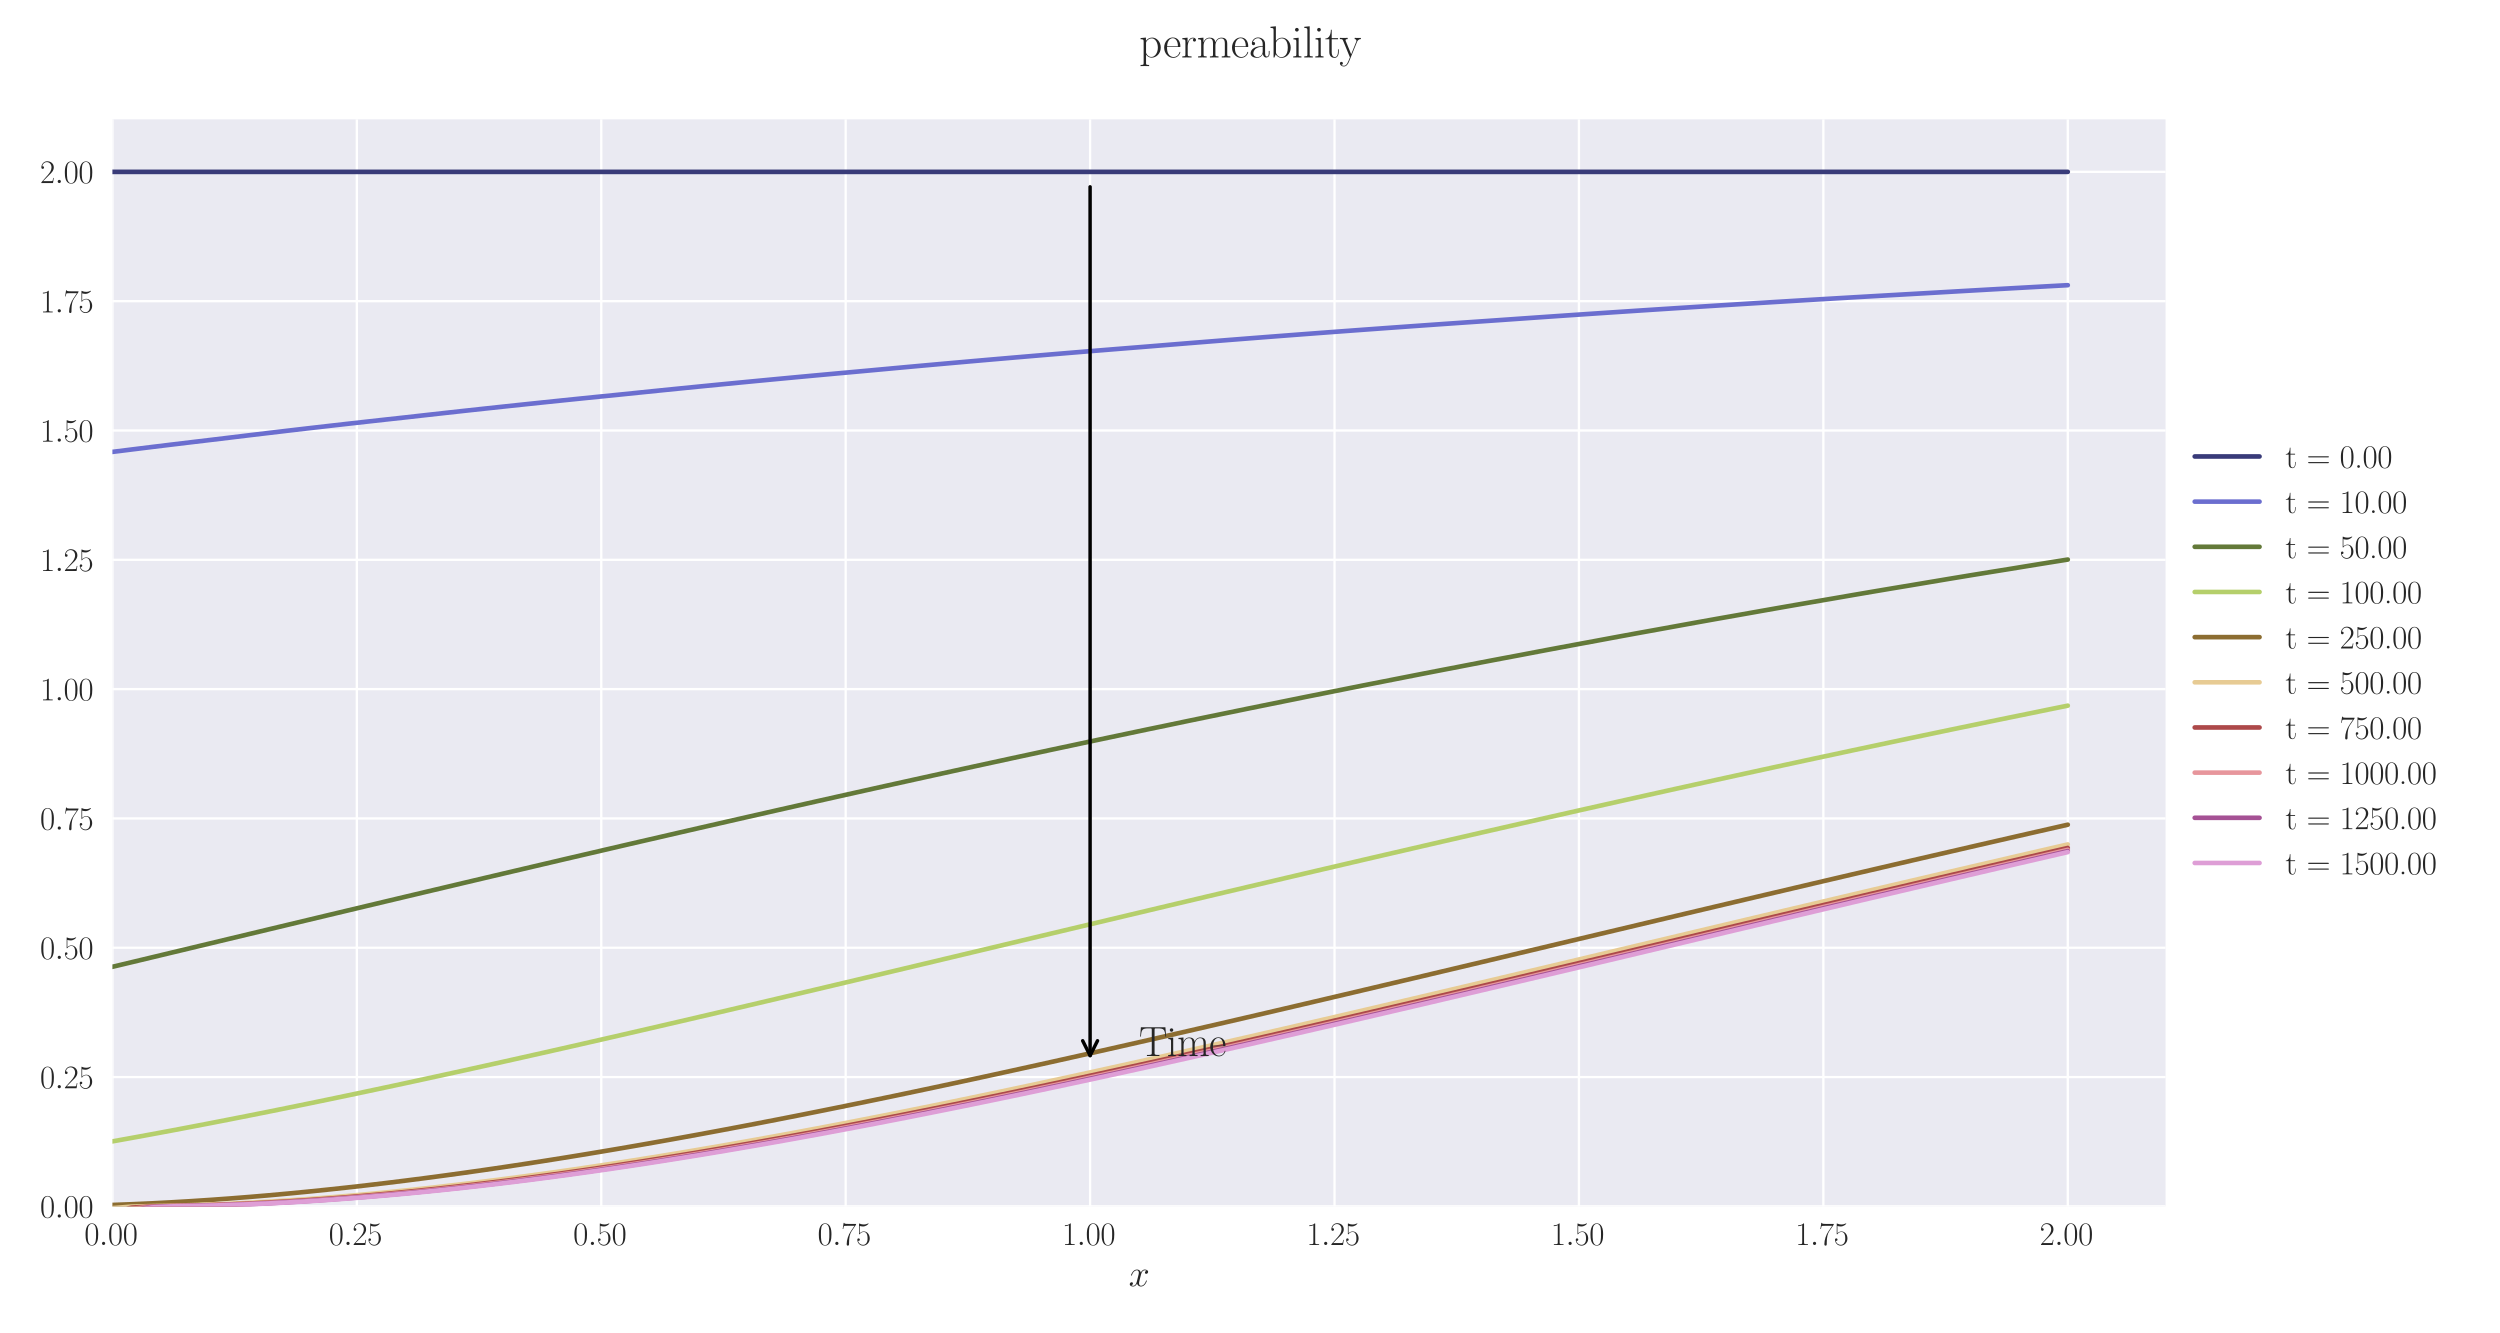 <?xml version="1.0" encoding="utf-8" standalone="no"?>
<!DOCTYPE svg PUBLIC "-//W3C//DTD SVG 1.1//EN"
  "http://www.w3.org/Graphics/SVG/1.1/DTD/svg11.dtd">
<svg xmlns:xlink="http://www.w3.org/1999/xlink" width="1080pt" height="576pt" viewBox="0 0 1080 576" xmlns="http://www.w3.org/2000/svg" version="1.1">
 <defs>
  <style type="text/css">*{stroke-linejoin: round; stroke-linecap: butt}</style>
 </defs>
 <g id="figure_1">
  <g id="patch_1">
   <path d="M 0 576 
L 1080 576 
L 1080 0 
L 0 0 
z
" style="fill: #ffffff"/>
  </g>
  <g id="axes_1">
   <g id="patch_2">
    <path d="M 48.559 521.153 
L 935.518 521.153 
L 935.518 51.564 
L 48.559 51.564 
z
" style="fill: #eaeaf2"/>
   </g>
   <g id="matplotlib.axis_1">
    <g id="xtick_1">
     <g id="line2d_1">
      <path d="M 48.559 521.153 
L 48.559 51.564 
" clip-path="url(#pe4b990a04a)" style="fill: none; stroke: #ffffff; stroke-linecap: round"/>
     </g>
     <g id="line2d_2"/>
     <g id="text_1">
      <!-- $\mathdefault{0.00}$ -->
      <g style="fill: #262626" transform="translate(36.42 537.839) scale(0.14 -0.14)">
       <defs>
        <path id="CMR17-30" d="M 2688 2025 
C 2688 2416 2682 3080 2413 3591 
C 2176 4039 1798 4198 1466 4198 
C 1158 4198 768 4058 525 3597 
C 269 3118 243 2524 243 2025 
C 243 1661 250 1106 448 619 
C 723 -39 1216 -128 1466 -128 
C 1760 -128 2208 -7 2470 600 
C 2662 1042 2688 1559 2688 2025 
z
M 1466 -26 
C 1056 -26 813 325 723 812 
C 653 1188 653 1738 653 2096 
C 653 2588 653 2997 736 3387 
C 858 3929 1216 4096 1466 4096 
C 1728 4096 2067 3923 2189 3400 
C 2272 3036 2278 2607 2278 2096 
C 2278 1680 2278 1169 2202 792 
C 2067 95 1690 -26 1466 -26 
z
" transform="scale(0.016)"/>
        <path id="CMMI12-3a" d="M 1178 307 
C 1178 492 1024 619 870 619 
C 685 619 557 466 557 313 
C 557 128 710 0 864 0 
C 1050 0 1178 153 1178 307 
z
" transform="scale(0.016)"/>
       </defs>
       <use xlink:href="#CMR17-30" transform="scale(0.996)"/>
       <use xlink:href="#CMMI12-3a" transform="translate(45.69 0) scale(0.996)"/>
       <use xlink:href="#CMR17-30" transform="translate(72.788 0) scale(0.996)"/>
       <use xlink:href="#CMR17-30" transform="translate(118.478 0) scale(0.996)"/>
      </g>
     </g>
    </g>
    <g id="xtick_2">
     <g id="line2d_3">
      <path d="M 154.149 521.153 
L 154.149 51.564 
" clip-path="url(#pe4b990a04a)" style="fill: none; stroke: #ffffff; stroke-linecap: round"/>
     </g>
     <g id="line2d_4"/>
     <g id="text_2">
      <!-- $\mathdefault{0.25}$ -->
      <g style="fill: #262626" transform="translate(142.01 537.839) scale(0.14 -0.14)">
       <defs>
        <path id="CMR17-32" d="M 2669 989 
L 2554 989 
C 2490 536 2438 459 2413 420 
C 2381 369 1920 369 1830 369 
L 602 369 
C 832 619 1280 1072 1824 1597 
C 2214 1967 2669 2402 2669 3035 
C 2669 3790 2067 4224 1395 4224 
C 691 4224 262 3604 262 3030 
C 262 2780 448 2748 525 2748 
C 589 2748 781 2787 781 3010 
C 781 3207 614 3264 525 3264 
C 486 3264 448 3258 422 3245 
C 544 3790 915 4058 1306 4058 
C 1862 4058 2227 3617 2227 3035 
C 2227 2479 1901 2000 1536 1584 
L 262 146 
L 262 0 
L 2515 0 
L 2669 989 
z
" transform="scale(0.016)"/>
        <path id="CMR17-35" d="M 730 3692 
C 794 3666 1056 3584 1325 3584 
C 1920 3584 2246 3911 2432 4100 
C 2432 4157 2432 4192 2394 4192 
C 2387 4192 2374 4192 2323 4163 
C 2099 4058 1837 3973 1517 3973 
C 1325 3973 1037 3999 723 4139 
C 653 4171 640 4171 634 4171 
C 602 4171 595 4164 595 4037 
L 595 2203 
C 595 2089 595 2057 659 2057 
C 691 2057 704 2070 736 2114 
C 941 2401 1222 2522 1542 2522 
C 1766 2522 2246 2382 2246 1289 
C 2246 1085 2246 715 2054 421 
C 1894 159 1645 25 1370 25 
C 947 25 518 320 403 814 
C 429 807 480 795 506 795 
C 589 795 749 840 749 1038 
C 749 1210 627 1280 506 1280 
C 358 1280 262 1190 262 1011 
C 262 454 704 -128 1382 -128 
C 2042 -128 2669 440 2669 1264 
C 2669 2030 2170 2624 1549 2624 
C 1222 2624 947 2503 730 2274 
L 730 3692 
z
" transform="scale(0.016)"/>
       </defs>
       <use xlink:href="#CMR17-30" transform="scale(0.996)"/>
       <use xlink:href="#CMMI12-3a" transform="translate(45.69 0) scale(0.996)"/>
       <use xlink:href="#CMR17-32" transform="translate(72.788 0) scale(0.996)"/>
       <use xlink:href="#CMR17-35" transform="translate(118.478 0) scale(0.996)"/>
      </g>
     </g>
    </g>
    <g id="xtick_3">
     <g id="line2d_5">
      <path d="M 259.74 521.153 
L 259.74 51.564 
" clip-path="url(#pe4b990a04a)" style="fill: none; stroke: #ffffff; stroke-linecap: round"/>
     </g>
     <g id="line2d_6"/>
     <g id="text_3">
      <!-- $\mathdefault{0.50}$ -->
      <g style="fill: #262626" transform="translate(247.6 537.839) scale(0.14 -0.14)">
       <use xlink:href="#CMR17-30" transform="scale(0.996)"/>
       <use xlink:href="#CMMI12-3a" transform="translate(45.69 0) scale(0.996)"/>
       <use xlink:href="#CMR17-35" transform="translate(72.788 0) scale(0.996)"/>
       <use xlink:href="#CMR17-30" transform="translate(118.478 0) scale(0.996)"/>
      </g>
     </g>
    </g>
    <g id="xtick_4">
     <g id="line2d_7">
      <path d="M 365.33 521.153 
L 365.33 51.564 
" clip-path="url(#pe4b990a04a)" style="fill: none; stroke: #ffffff; stroke-linecap: round"/>
     </g>
     <g id="line2d_8"/>
     <g id="text_4">
      <!-- $\mathdefault{0.75}$ -->
      <g style="fill: #262626" transform="translate(353.19 537.839) scale(0.14 -0.14)">
       <defs>
        <path id="CMR17-37" d="M 2886 3941 
L 2886 4081 
L 1382 4081 
C 634 4081 621 4165 595 4288 
L 480 4288 
L 294 3094 
L 410 3094 
C 429 3215 474 3540 550 3661 
C 589 3712 1062 3712 1171 3712 
L 2579 3712 
L 1869 2661 
C 1395 1954 1069 999 1069 165 
C 1069 89 1069 -128 1299 -128 
C 1530 -128 1530 89 1530 171 
L 1530 465 
C 1530 1508 1709 2196 2003 2636 
L 2886 3941 
z
" transform="scale(0.016)"/>
       </defs>
       <use xlink:href="#CMR17-30" transform="scale(0.996)"/>
       <use xlink:href="#CMMI12-3a" transform="translate(45.69 0) scale(0.996)"/>
       <use xlink:href="#CMR17-37" transform="translate(72.788 0) scale(0.996)"/>
       <use xlink:href="#CMR17-35" transform="translate(118.478 0) scale(0.996)"/>
      </g>
     </g>
    </g>
    <g id="xtick_5">
     <g id="line2d_9">
      <path d="M 470.92 521.153 
L 470.92 51.564 
" clip-path="url(#pe4b990a04a)" style="fill: none; stroke: #ffffff; stroke-linecap: round"/>
     </g>
     <g id="line2d_10"/>
     <g id="text_5">
      <!-- $\mathdefault{1.00}$ -->
      <g style="fill: #262626" transform="translate(458.781 537.839) scale(0.14 -0.14)">
       <defs>
        <path id="CMR17-31" d="M 1702 4058 
C 1702 4192 1696 4192 1606 4192 
C 1357 3916 979 3827 621 3827 
C 602 3827 570 3827 563 3808 
C 557 3795 557 3782 557 3648 
C 755 3648 1088 3686 1344 3839 
L 1344 461 
C 1344 236 1331 160 781 160 
L 589 160 
L 589 0 
C 896 0 1216 0 1523 0 
C 1830 0 2150 0 2458 0 
L 2458 160 
L 2266 160 
C 1715 160 1702 230 1702 458 
L 1702 4058 
z
" transform="scale(0.016)"/>
       </defs>
       <use xlink:href="#CMR17-31" transform="scale(0.996)"/>
       <use xlink:href="#CMMI12-3a" transform="translate(45.69 0) scale(0.996)"/>
       <use xlink:href="#CMR17-30" transform="translate(72.788 0) scale(0.996)"/>
       <use xlink:href="#CMR17-30" transform="translate(118.478 0) scale(0.996)"/>
      </g>
     </g>
    </g>
    <g id="xtick_6">
     <g id="line2d_11">
      <path d="M 576.511 521.153 
L 576.511 51.564 
" clip-path="url(#pe4b990a04a)" style="fill: none; stroke: #ffffff; stroke-linecap: round"/>
     </g>
     <g id="line2d_12"/>
     <g id="text_6">
      <!-- $\mathdefault{1.25}$ -->
      <g style="fill: #262626" transform="translate(564.371 537.839) scale(0.14 -0.14)">
       <use xlink:href="#CMR17-31" transform="scale(0.996)"/>
       <use xlink:href="#CMMI12-3a" transform="translate(45.69 0) scale(0.996)"/>
       <use xlink:href="#CMR17-32" transform="translate(72.788 0) scale(0.996)"/>
       <use xlink:href="#CMR17-35" transform="translate(118.478 0) scale(0.996)"/>
      </g>
     </g>
    </g>
    <g id="xtick_7">
     <g id="line2d_13">
      <path d="M 682.101 521.153 
L 682.101 51.564 
" clip-path="url(#pe4b990a04a)" style="fill: none; stroke: #ffffff; stroke-linecap: round"/>
     </g>
     <g id="line2d_14"/>
     <g id="text_7">
      <!-- $\mathdefault{1.50}$ -->
      <g style="fill: #262626" transform="translate(669.961 537.839) scale(0.14 -0.14)">
       <use xlink:href="#CMR17-31" transform="scale(0.996)"/>
       <use xlink:href="#CMMI12-3a" transform="translate(45.69 0) scale(0.996)"/>
       <use xlink:href="#CMR17-35" transform="translate(72.788 0) scale(0.996)"/>
       <use xlink:href="#CMR17-30" transform="translate(118.478 0) scale(0.996)"/>
      </g>
     </g>
    </g>
    <g id="xtick_8">
     <g id="line2d_15">
      <path d="M 787.691 521.153 
L 787.691 51.564 
" clip-path="url(#pe4b990a04a)" style="fill: none; stroke: #ffffff; stroke-linecap: round"/>
     </g>
     <g id="line2d_16"/>
     <g id="text_8">
      <!-- $\mathdefault{1.75}$ -->
      <g style="fill: #262626" transform="translate(775.552 537.839) scale(0.14 -0.14)">
       <use xlink:href="#CMR17-31" transform="scale(0.996)"/>
       <use xlink:href="#CMMI12-3a" transform="translate(45.69 0) scale(0.996)"/>
       <use xlink:href="#CMR17-37" transform="translate(72.788 0) scale(0.996)"/>
       <use xlink:href="#CMR17-35" transform="translate(118.478 0) scale(0.996)"/>
      </g>
     </g>
    </g>
    <g id="xtick_9">
     <g id="line2d_17">
      <path d="M 893.282 521.153 
L 893.282 51.564 
" clip-path="url(#pe4b990a04a)" style="fill: none; stroke: #ffffff; stroke-linecap: round"/>
     </g>
     <g id="line2d_18"/>
     <g id="text_9">
      <!-- $\mathdefault{2.00}$ -->
      <g style="fill: #262626" transform="translate(881.142 537.839) scale(0.14 -0.14)">
       <use xlink:href="#CMR17-32" transform="scale(0.996)"/>
       <use xlink:href="#CMMI12-3a" transform="translate(45.69 0) scale(0.996)"/>
       <use xlink:href="#CMR17-30" transform="translate(72.788 0) scale(0.996)"/>
       <use xlink:href="#CMR17-30" transform="translate(118.478 0) scale(0.996)"/>
      </g>
     </g>
    </g>
    <g id="text_10">
     <!-- $x$ -->
     <g style="fill: #262626" transform="translate(487.604 555.621) scale(0.16 -0.16)">
      <defs>
       <path id="CMMI12-78" d="M 3034 2606 
C 2829 2567 2752 2414 2752 2293 
C 2752 2139 2874 2088 2963 2088 
C 3155 2088 3290 2254 3290 2427 
C 3290 2695 2982 2816 2714 2816 
C 2323 2816 2106 2433 2048 2312 
C 1901 2816 1504 2816 1389 2816 
C 736 2816 390 1980 390 1839 
C 390 1814 416 1782 461 1782 
C 512 1782 525 1820 538 1846 
C 755 2555 1184 2689 1370 2689 
C 1658 2689 1715 2420 1715 2267 
C 1715 2127 1677 1980 1600 1673 
L 1382 798 
C 1286 415 1101 64 762 64 
C 730 64 570 64 435 147 
C 666 192 717 383 717 460 
C 717 588 621 664 499 664 
C 346 664 179 530 179 326 
C 179 57 480 -64 755 -64 
C 1062 -64 1280 179 1414 441 
C 1517 64 1837 -64 2074 -64 
C 2726 -64 3072 773 3072 913 
C 3072 945 3046 971 3008 971 
C 2950 971 2944 939 2925 888 
C 2752 326 2381 64 2093 64 
C 1869 64 1747 230 1747 492 
C 1747 632 1773 734 1875 1156 
L 2099 2024 
C 2195 2408 2413 2689 2707 2689 
C 2720 2689 2899 2689 3034 2606 
z
" transform="scale(0.016)"/>
      </defs>
      <use xlink:href="#CMMI12-78" transform="scale(0.996)"/>
     </g>
    </g>
   </g>
   <g id="matplotlib.axis_2">
    <g id="ytick_1">
     <g id="line2d_19">
      <path d="M 48.559 521.153 
L 935.518 521.153 
" clip-path="url(#pe4b990a04a)" style="fill: none; stroke: #ffffff; stroke-linecap: round"/>
     </g>
     <g id="line2d_20"/>
     <g id="text_11">
      <!-- $\mathdefault{0.00}$ -->
      <g style="fill: #262626" transform="translate(17.28 525.996) scale(0.14 -0.14)">
       <use xlink:href="#CMR17-30" transform="scale(0.996)"/>
       <use xlink:href="#CMMI12-3a" transform="translate(45.69 0) scale(0.996)"/>
       <use xlink:href="#CMR17-30" transform="translate(72.788 0) scale(0.996)"/>
       <use xlink:href="#CMR17-30" transform="translate(118.478 0) scale(0.996)"/>
      </g>
     </g>
    </g>
    <g id="ytick_2">
     <g id="line2d_21">
      <path d="M 48.559 465.289 
L 935.518 465.289 
" clip-path="url(#pe4b990a04a)" style="fill: none; stroke: #ffffff; stroke-linecap: round"/>
     </g>
     <g id="line2d_22"/>
     <g id="text_12">
      <!-- $\mathdefault{0.25}$ -->
      <g style="fill: #262626" transform="translate(17.28 470.132) scale(0.14 -0.14)">
       <use xlink:href="#CMR17-30" transform="scale(0.996)"/>
       <use xlink:href="#CMMI12-3a" transform="translate(45.69 0) scale(0.996)"/>
       <use xlink:href="#CMR17-32" transform="translate(72.788 0) scale(0.996)"/>
       <use xlink:href="#CMR17-35" transform="translate(118.478 0) scale(0.996)"/>
      </g>
     </g>
    </g>
    <g id="ytick_3">
     <g id="line2d_23">
      <path d="M 48.559 409.425 
L 935.518 409.425 
" clip-path="url(#pe4b990a04a)" style="fill: none; stroke: #ffffff; stroke-linecap: round"/>
     </g>
     <g id="line2d_24"/>
     <g id="text_13">
      <!-- $\mathdefault{0.50}$ -->
      <g style="fill: #262626" transform="translate(17.28 414.268) scale(0.14 -0.14)">
       <use xlink:href="#CMR17-30" transform="scale(0.996)"/>
       <use xlink:href="#CMMI12-3a" transform="translate(45.69 0) scale(0.996)"/>
       <use xlink:href="#CMR17-35" transform="translate(72.788 0) scale(0.996)"/>
       <use xlink:href="#CMR17-30" transform="translate(118.478 0) scale(0.996)"/>
      </g>
     </g>
    </g>
    <g id="ytick_4">
     <g id="line2d_25">
      <path d="M 48.559 353.561 
L 935.518 353.561 
" clip-path="url(#pe4b990a04a)" style="fill: none; stroke: #ffffff; stroke-linecap: round"/>
     </g>
     <g id="line2d_26"/>
     <g id="text_14">
      <!-- $\mathdefault{0.75}$ -->
      <g style="fill: #262626" transform="translate(17.28 358.404) scale(0.14 -0.14)">
       <use xlink:href="#CMR17-30" transform="scale(0.996)"/>
       <use xlink:href="#CMMI12-3a" transform="translate(45.69 0) scale(0.996)"/>
       <use xlink:href="#CMR17-37" transform="translate(72.788 0) scale(0.996)"/>
       <use xlink:href="#CMR17-35" transform="translate(118.478 0) scale(0.996)"/>
      </g>
     </g>
    </g>
    <g id="ytick_5">
     <g id="line2d_27">
      <path d="M 48.559 297.697 
L 935.518 297.697 
" clip-path="url(#pe4b990a04a)" style="fill: none; stroke: #ffffff; stroke-linecap: round"/>
     </g>
     <g id="line2d_28"/>
     <g id="text_15">
      <!-- $\mathdefault{1.00}$ -->
      <g style="fill: #262626" transform="translate(17.28 302.54) scale(0.14 -0.14)">
       <use xlink:href="#CMR17-31" transform="scale(0.996)"/>
       <use xlink:href="#CMMI12-3a" transform="translate(45.69 0) scale(0.996)"/>
       <use xlink:href="#CMR17-30" transform="translate(72.788 0) scale(0.996)"/>
       <use xlink:href="#CMR17-30" transform="translate(118.478 0) scale(0.996)"/>
      </g>
     </g>
    </g>
    <g id="ytick_6">
     <g id="line2d_29">
      <path d="M 48.559 241.833 
L 935.518 241.833 
" clip-path="url(#pe4b990a04a)" style="fill: none; stroke: #ffffff; stroke-linecap: round"/>
     </g>
     <g id="line2d_30"/>
     <g id="text_16">
      <!-- $\mathdefault{1.25}$ -->
      <g style="fill: #262626" transform="translate(17.28 246.676) scale(0.14 -0.14)">
       <use xlink:href="#CMR17-31" transform="scale(0.996)"/>
       <use xlink:href="#CMMI12-3a" transform="translate(45.69 0) scale(0.996)"/>
       <use xlink:href="#CMR17-32" transform="translate(72.788 0) scale(0.996)"/>
       <use xlink:href="#CMR17-35" transform="translate(118.478 0) scale(0.996)"/>
      </g>
     </g>
    </g>
    <g id="ytick_7">
     <g id="line2d_31">
      <path d="M 48.559 185.969 
L 935.518 185.969 
" clip-path="url(#pe4b990a04a)" style="fill: none; stroke: #ffffff; stroke-linecap: round"/>
     </g>
     <g id="line2d_32"/>
     <g id="text_17">
      <!-- $\mathdefault{1.50}$ -->
      <g style="fill: #262626" transform="translate(17.28 190.812) scale(0.14 -0.14)">
       <use xlink:href="#CMR17-31" transform="scale(0.996)"/>
       <use xlink:href="#CMMI12-3a" transform="translate(45.69 0) scale(0.996)"/>
       <use xlink:href="#CMR17-35" transform="translate(72.788 0) scale(0.996)"/>
       <use xlink:href="#CMR17-30" transform="translate(118.478 0) scale(0.996)"/>
      </g>
     </g>
    </g>
    <g id="ytick_8">
     <g id="line2d_33">
      <path d="M 48.559 130.105 
L 935.518 130.105 
" clip-path="url(#pe4b990a04a)" style="fill: none; stroke: #ffffff; stroke-linecap: round"/>
     </g>
     <g id="line2d_34"/>
     <g id="text_18">
      <!-- $\mathdefault{1.75}$ -->
      <g style="fill: #262626" transform="translate(17.28 134.948) scale(0.14 -0.14)">
       <use xlink:href="#CMR17-31" transform="scale(0.996)"/>
       <use xlink:href="#CMMI12-3a" transform="translate(45.69 0) scale(0.996)"/>
       <use xlink:href="#CMR17-37" transform="translate(72.788 0) scale(0.996)"/>
       <use xlink:href="#CMR17-35" transform="translate(118.478 0) scale(0.996)"/>
      </g>
     </g>
    </g>
    <g id="ytick_9">
     <g id="line2d_35">
      <path d="M 48.559 74.241 
L 935.518 74.241 
" clip-path="url(#pe4b990a04a)" style="fill: none; stroke: #ffffff; stroke-linecap: round"/>
     </g>
     <g id="line2d_36"/>
     <g id="text_19">
      <!-- $\mathdefault{2.00}$ -->
      <g style="fill: #262626" transform="translate(17.28 79.084) scale(0.14 -0.14)">
       <use xlink:href="#CMR17-32" transform="scale(0.996)"/>
       <use xlink:href="#CMMI12-3a" transform="translate(45.69 0) scale(0.996)"/>
       <use xlink:href="#CMR17-30" transform="translate(72.788 0) scale(0.996)"/>
       <use xlink:href="#CMR17-30" transform="translate(118.478 0) scale(0.996)"/>
      </g>
     </g>
    </g>
   </g>
   <g id="line2d_37">
    <path d="M 48.559 74.241 
L 57.006 74.241 
L 65.454 74.241 
L 73.901 74.241 
L 82.348 74.241 
L 90.795 74.241 
L 99.242 74.241 
L 107.69 74.241 
L 116.137 74.241 
L 124.584 74.241 
L 133.031 74.241 
L 141.479 74.241 
L 149.926 74.241 
L 158.373 74.241 
L 166.82 74.241 
L 175.267 74.241 
L 183.715 74.241 
L 192.162 74.241 
L 200.609 74.241 
L 209.056 74.241 
L 217.504 74.241 
L 225.951 74.241 
L 234.398 74.241 
L 242.845 74.241 
L 251.292 74.241 
L 259.74 74.241 
L 268.187 74.241 
L 276.634 74.241 
L 285.081 74.241 
L 293.529 74.241 
L 301.976 74.241 
L 310.423 74.241 
L 318.87 74.241 
L 327.317 74.241 
L 335.765 74.241 
L 344.212 74.241 
L 352.659 74.241 
L 361.106 74.241 
L 369.554 74.241 
L 378.001 74.241 
L 386.448 74.241 
L 394.895 74.241 
L 403.343 74.241 
L 411.79 74.241 
L 420.237 74.241 
L 428.684 74.241 
L 437.131 74.241 
L 445.579 74.241 
L 454.026 74.241 
L 462.473 74.241 
L 470.92 74.241 
L 479.368 74.241 
L 487.815 74.241 
L 496.262 74.241 
L 504.709 74.241 
L 513.156 74.241 
L 521.604 74.241 
L 530.051 74.241 
L 538.498 74.241 
L 546.945 74.241 
L 555.393 74.241 
L 563.84 74.241 
L 572.287 74.241 
L 580.734 74.241 
L 589.181 74.241 
L 597.629 74.241 
L 606.076 74.241 
L 614.523 74.241 
L 622.97 74.241 
L 631.418 74.241 
L 639.865 74.241 
L 648.312 74.241 
L 656.759 74.241 
L 665.206 74.241 
L 673.654 74.241 
L 682.101 74.241 
L 690.548 74.241 
L 698.995 74.241 
L 707.443 74.241 
L 715.89 74.241 
L 724.337 74.241 
L 732.784 74.241 
L 741.232 74.241 
L 749.679 74.241 
L 758.126 74.241 
L 766.573 74.241 
L 775.02 74.241 
L 783.468 74.241 
L 791.915 74.241 
L 800.362 74.241 
L 808.809 74.241 
L 817.257 74.241 
L 825.704 74.241 
L 834.151 74.241 
L 842.598 74.241 
L 851.045 74.241 
L 859.493 74.241 
L 867.94 74.241 
L 876.387 74.241 
L 884.834 74.241 
L 893.282 74.241 
" clip-path="url(#pe4b990a04a)" style="fill: none; stroke: #393b79; stroke-width: 2; stroke-linecap: round"/>
   </g>
   <g id="line2d_38">
    <path d="M 48.559 195.22 
L 57.006 194.163 
L 65.454 193.12 
L 73.901 192.09 
L 82.348 191.072 
L 90.795 190.068 
L 99.242 189.052 
L 107.69 188.03 
L 116.137 187.022 
L 124.584 186.025 
L 133.031 185.041 
L 141.479 184.069 
L 149.926 183.109 
L 158.373 182.161 
L 166.82 181.224 
L 175.267 180.299 
L 183.715 179.347 
L 192.162 178.405 
L 200.609 177.474 
L 209.056 176.555 
L 217.504 175.646 
L 225.951 174.749 
L 234.398 173.862 
L 242.845 172.986 
L 251.292 172.12 
L 259.74 171.265 
L 268.187 170.418 
L 276.634 169.546 
L 285.081 168.684 
L 293.529 167.833 
L 301.976 166.991 
L 310.423 166.16 
L 318.87 165.338 
L 327.317 164.526 
L 335.765 163.723 
L 344.212 162.93 
L 352.659 162.146 
L 361.106 161.371 
L 369.554 160.605 
L 378.001 159.83 
L 386.448 159.048 
L 394.895 158.276 
L 403.343 157.512 
L 411.79 156.757 
L 420.237 156.01 
L 428.684 155.272 
L 437.131 154.543 
L 445.579 153.822 
L 454.026 153.109 
L 462.473 152.404 
L 470.92 151.707 
L 479.368 151.018 
L 487.815 150.337 
L 496.262 149.663 
L 504.709 148.971 
L 513.156 148.283 
L 521.604 147.602 
L 530.051 146.929 
L 538.498 146.264 
L 546.945 145.606 
L 555.393 144.956 
L 563.84 144.312 
L 572.287 143.676 
L 580.734 143.047 
L 589.181 142.425 
L 597.629 141.809 
L 606.076 141.201 
L 614.523 140.599 
L 622.97 140.004 
L 631.418 139.416 
L 639.865 138.834 
L 648.312 138.25 
L 656.759 137.655 
L 665.206 137.066 
L 673.654 136.483 
L 682.101 135.907 
L 690.548 135.337 
L 698.995 134.773 
L 707.443 134.215 
L 715.89 133.664 
L 724.337 133.118 
L 732.784 132.578 
L 741.232 132.044 
L 749.679 131.516 
L 758.126 130.994 
L 766.573 130.477 
L 775.02 129.966 
L 783.468 129.46 
L 791.915 128.96 
L 800.362 128.465 
L 808.809 127.975 
L 817.257 127.491 
L 825.704 127.012 
L 834.151 126.528 
L 842.598 126.037 
L 851.045 125.551 
L 859.493 125.07 
L 867.94 124.595 
L 876.387 124.125 
L 884.834 123.659 
L 893.282 123.199 
" clip-path="url(#pe4b990a04a)" style="fill: none; stroke: #6b6ecf; stroke-width: 2; stroke-linecap: round"/>
   </g>
   <g id="line2d_39">
    <path d="M 48.559 417.661 
L 57.006 415.643 
L 65.454 413.619 
L 73.901 411.593 
L 82.348 409.569 
L 90.795 407.544 
L 99.242 405.521 
L 107.69 403.498 
L 116.137 401.476 
L 124.584 399.454 
L 133.031 397.434 
L 141.479 395.415 
L 149.926 393.398 
L 158.373 391.383 
L 166.82 389.371 
L 175.267 387.362 
L 183.715 385.359 
L 192.162 383.36 
L 200.609 381.358 
L 209.056 379.359 
L 217.504 377.368 
L 225.951 375.384 
L 234.398 373.403 
L 242.845 371.419 
L 251.292 369.446 
L 259.74 367.486 
L 268.187 365.515 
L 276.634 363.556 
L 285.081 361.614 
L 293.529 359.657 
L 301.976 357.717 
L 310.423 355.786 
L 318.87 353.851 
L 327.317 351.939 
L 335.765 350.013 
L 344.212 348.108 
L 352.659 346.202 
L 361.106 344.307 
L 369.554 342.419 
L 378.001 340.535 
L 386.448 338.663 
L 394.895 336.793 
L 403.343 334.935 
L 411.79 333.081 
L 420.237 331.236 
L 428.684 329.401 
L 437.131 327.568 
L 445.579 325.755 
L 454.026 323.931 
L 462.473 322.14 
L 470.92 320.329 
L 479.368 318.545 
L 487.815 316.764 
L 496.262 314.986 
L 504.709 313.238 
L 513.156 311.466 
L 521.604 309.723 
L 530.051 307.991 
L 538.498 306.249 
L 546.945 304.537 
L 555.393 302.823 
L 563.84 301.112 
L 572.287 299.429 
L 580.734 297.737 
L 589.181 296.053 
L 597.629 294.397 
L 606.076 292.734 
L 614.523 291.075 
L 622.97 289.442 
L 631.418 287.815 
L 639.865 286.178 
L 648.312 284.567 
L 656.759 282.982 
L 665.206 281.366 
L 673.654 279.775 
L 682.101 278.208 
L 690.548 276.644 
L 698.995 275.07 
L 707.443 273.52 
L 715.89 271.994 
L 724.337 270.458 
L 732.784 268.923 
L 741.232 267.411 
L 749.679 265.922 
L 758.126 264.423 
L 766.573 262.924 
L 775.02 261.447 
L 783.468 259.991 
L 791.915 258.541 
L 800.362 257.075 
L 808.809 255.629 
L 817.257 254.204 
L 825.704 252.8 
L 834.151 251.378 
L 842.598 249.961 
L 851.045 248.564 
L 859.493 247.188 
L 867.94 245.83 
L 876.387 244.448 
L 884.834 243.077 
L 893.282 241.725 
" clip-path="url(#pe4b990a04a)" style="fill: none; stroke: #637939; stroke-width: 2; stroke-linecap: round"/>
   </g>
   <g id="line2d_40">
    <path d="M 48.559 493.079 
L 57.006 491.557 
L 65.454 490.009 
L 73.901 488.436 
L 82.348 486.839 
L 90.795 485.218 
L 99.242 483.575 
L 107.69 481.91 
L 116.137 480.224 
L 124.584 478.518 
L 133.031 476.794 
L 141.479 475.05 
L 149.926 473.289 
L 158.373 471.511 
L 166.82 469.718 
L 175.267 467.908 
L 183.715 466.083 
L 192.162 464.245 
L 200.609 462.393 
L 209.056 460.527 
L 217.504 458.651 
L 225.951 456.762 
L 234.398 454.864 
L 242.845 452.953 
L 251.292 451.033 
L 259.74 449.105 
L 268.187 447.168 
L 276.634 445.222 
L 285.081 443.269 
L 293.529 441.308 
L 301.976 439.341 
L 310.423 437.37 
L 318.87 435.39 
L 327.317 433.406 
L 335.765 431.42 
L 344.212 429.424 
L 352.659 427.431 
L 361.106 425.427 
L 369.554 423.426 
L 378.001 421.42 
L 386.448 419.411 
L 394.895 417.403 
L 403.343 415.393 
L 411.79 413.378 
L 420.237 411.364 
L 428.684 409.351 
L 437.131 407.338 
L 445.579 405.325 
L 454.026 403.313 
L 462.473 401.302 
L 470.92 399.291 
L 479.368 397.281 
L 487.815 395.272 
L 496.262 393.266 
L 504.709 391.261 
L 513.156 389.259 
L 521.604 387.261 
L 530.051 385.267 
L 538.498 383.279 
L 546.945 381.29 
L 555.393 379.301 
L 563.84 377.319 
L 572.287 375.346 
L 580.734 373.376 
L 589.181 371.402 
L 597.629 369.44 
L 606.076 367.49 
L 614.523 365.529 
L 622.97 363.58 
L 631.418 361.647 
L 639.865 359.701 
L 648.312 357.772 
L 656.759 355.849 
L 665.206 353.925 
L 673.654 352.023 
L 682.101 350.106 
L 690.548 348.212 
L 698.995 346.314 
L 707.443 344.43 
L 715.89 342.549 
L 724.337 340.676 
L 732.784 338.812 
L 741.232 336.952 
L 749.679 335.102 
L 758.126 333.259 
L 766.573 331.421 
L 775.02 329.598 
L 783.468 327.77 
L 791.915 325.97 
L 800.362 324.151 
L 808.809 322.365 
L 817.257 320.567 
L 825.704 318.788 
L 834.151 317.021 
L 842.598 315.247 
L 851.045 313.504 
L 859.493 311.745 
L 867.94 310.006 
L 876.387 308.288 
L 884.834 306.55 
L 893.282 304.842 
" clip-path="url(#pe4b990a04a)" style="fill: none; stroke: #b5cf6b; stroke-width: 2; stroke-linecap: round"/>
   </g>
   <g id="line2d_41">
    <path d="M 48.559 520.542 
L 57.006 520.226 
L 65.454 519.848 
L 73.901 519.41 
L 82.348 518.913 
L 90.795 518.358 
L 99.242 517.749 
L 107.69 517.085 
L 116.137 516.37 
L 124.584 515.603 
L 133.031 514.786 
L 141.479 513.922 
L 149.926 513.011 
L 158.373 512.055 
L 166.82 511.055 
L 175.267 510.012 
L 183.715 508.927 
L 192.162 507.803 
L 200.609 506.64 
L 209.056 505.439 
L 217.504 504.202 
L 225.951 502.929 
L 234.398 501.622 
L 242.845 500.282 
L 251.292 498.91 
L 259.74 497.507 
L 268.187 496.074 
L 276.634 494.612 
L 285.081 493.122 
L 293.529 491.605 
L 301.976 490.062 
L 310.423 488.494 
L 318.87 486.903 
L 327.317 485.287 
L 335.765 483.649 
L 344.212 481.99 
L 352.659 480.309 
L 361.106 478.609 
L 369.554 476.89 
L 378.001 475.152 
L 386.448 473.397 
L 394.895 471.624 
L 403.343 469.836 
L 411.79 468.033 
L 420.237 466.215 
L 428.684 464.382 
L 437.131 462.535 
L 445.579 460.676 
L 454.026 458.806 
L 462.473 456.922 
L 470.92 455.029 
L 479.368 453.125 
L 487.815 451.211 
L 496.262 449.288 
L 504.709 447.356 
L 513.156 445.417 
L 521.604 443.469 
L 530.051 441.515 
L 538.498 439.555 
L 546.945 437.589 
L 555.393 435.614 
L 563.84 433.636 
L 572.287 431.654 
L 580.734 429.666 
L 589.181 427.676 
L 597.629 425.681 
L 606.076 423.683 
L 614.523 421.686 
L 622.97 419.68 
L 631.418 417.676 
L 639.865 415.673 
L 648.312 413.666 
L 656.759 411.656 
L 665.206 409.647 
L 673.654 407.638 
L 682.101 405.63 
L 690.548 403.623 
L 698.995 401.617 
L 707.443 399.611 
L 715.89 397.606 
L 724.337 395.603 
L 732.784 393.601 
L 741.232 391.602 
L 749.679 389.606 
L 758.126 387.614 
L 766.573 385.627 
L 775.02 383.64 
L 783.468 381.652 
L 791.915 379.67 
L 800.362 377.695 
L 808.809 375.729 
L 817.257 373.756 
L 825.704 371.789 
L 834.151 369.834 
L 842.598 367.882 
L 851.045 365.927 
L 859.493 363.986 
L 867.94 362.05 
L 876.387 360.111 
L 884.834 358.191 
L 893.282 356.265 
" clip-path="url(#pe4b990a04a)" style="fill: none; stroke: #8c6d31; stroke-width: 2; stroke-linecap: round"/>
   </g>
   <g id="line2d_42">
    <path d="M 48.559 521.907 
L 57.006 521.245 
L 65.454 521.035 
L 73.901 520.873 
L 82.348 520.646 
L 90.795 520.354 
L 99.242 520 
L 107.69 519.584 
L 116.137 519.11 
L 124.584 518.578 
L 133.031 517.989 
L 141.479 517.347 
L 149.926 516.651 
L 158.373 515.904 
L 166.82 515.107 
L 175.267 514.261 
L 183.715 513.368 
L 192.162 512.429 
L 200.609 511.446 
L 209.056 510.42 
L 217.504 509.352 
L 225.951 508.244 
L 234.398 507.096 
L 242.845 505.91 
L 251.292 504.687 
L 259.74 503.428 
L 268.187 502.135 
L 276.634 500.808 
L 285.081 499.449 
L 293.529 498.058 
L 301.976 496.637 
L 310.423 495.187 
L 318.87 493.709 
L 327.317 492.203 
L 335.765 490.671 
L 344.212 489.113 
L 352.659 487.531 
L 361.106 485.925 
L 369.554 484.296 
L 378.001 482.647 
L 386.448 480.975 
L 394.895 479.283 
L 403.343 477.572 
L 411.79 475.842 
L 420.237 474.094 
L 428.684 472.329 
L 437.131 470.547 
L 445.579 468.75 
L 454.026 466.938 
L 462.473 465.111 
L 470.92 463.271 
L 479.368 461.418 
L 487.815 459.553 
L 496.262 457.674 
L 504.709 455.787 
L 513.156 453.887 
L 521.604 451.978 
L 530.051 450.059 
L 538.498 448.132 
L 546.945 446.196 
L 555.393 444.252 
L 563.84 442.301 
L 572.287 440.343 
L 580.734 438.38 
L 589.181 436.411 
L 597.629 434.434 
L 606.076 432.455 
L 614.523 430.47 
L 622.97 428.481 
L 631.418 426.488 
L 639.865 424.494 
L 648.312 422.494 
L 656.759 420.495 
L 665.206 418.492 
L 673.654 416.486 
L 682.101 414.48 
L 690.548 412.475 
L 698.995 410.47 
L 707.443 408.461 
L 715.89 406.452 
L 724.337 404.444 
L 732.784 402.437 
L 741.232 400.431 
L 749.679 398.427 
L 758.126 396.424 
L 766.573 394.424 
L 775.02 392.427 
L 783.468 390.433 
L 791.915 388.437 
L 800.362 386.443 
L 808.809 384.453 
L 817.257 382.468 
L 825.704 380.49 
L 834.151 378.517 
L 842.598 376.538 
L 851.045 374.567 
L 859.493 372.605 
L 867.94 370.648 
L 876.387 368.686 
L 884.834 366.737 
L 893.282 364.798 
" clip-path="url(#pe4b990a04a)" style="fill: none; stroke: #e7cb94; stroke-width: 2; stroke-linecap: round"/>
   </g>
   <g id="line2d_43">
    <path d="M 48.559 523.319 
L 57.006 521.69 
L 65.454 521.177 
L 73.901 521.005 
L 82.348 520.829 
L 90.795 520.587 
L 99.242 520.282 
L 107.69 519.914 
L 116.137 519.485 
L 124.584 518.998 
L 133.031 518.453 
L 141.479 517.853 
L 149.926 517.198 
L 158.373 516.491 
L 166.82 515.733 
L 175.267 514.925 
L 183.715 514.069 
L 192.162 513.166 
L 200.609 512.218 
L 209.056 511.225 
L 217.504 510.19 
L 225.951 509.113 
L 234.398 507.996 
L 242.845 506.84 
L 251.292 505.646 
L 259.74 504.415 
L 268.187 503.149 
L 276.634 501.848 
L 285.081 500.514 
L 293.529 499.148 
L 301.976 497.751 
L 310.423 496.324 
L 318.87 494.867 
L 327.317 493.383 
L 335.765 491.871 
L 344.212 490.334 
L 352.659 488.771 
L 361.106 487.183 
L 369.554 485.572 
L 378.001 483.939 
L 386.448 482.285 
L 394.895 480.608 
L 403.343 478.912 
L 411.79 477.197 
L 420.237 475.463 
L 428.684 473.712 
L 437.131 471.943 
L 445.579 470.159 
L 454.026 468.358 
L 462.473 466.543 
L 470.92 464.713 
L 479.368 462.87 
L 487.815 461.015 
L 496.262 459.146 
L 504.709 457.268 
L 513.156 455.375 
L 521.604 453.475 
L 530.051 451.565 
L 538.498 449.643 
L 546.945 447.714 
L 555.393 445.776 
L 563.84 443.832 
L 572.287 441.88 
L 580.734 439.921 
L 589.181 437.954 
L 597.629 435.983 
L 606.076 434.009 
L 614.523 432.026 
L 622.97 430.042 
L 631.418 428.051 
L 639.865 426.061 
L 648.312 424.061 
L 656.759 422.064 
L 665.206 420.064 
L 673.654 418.058 
L 682.101 416.054 
L 690.548 414.05 
L 698.995 412.045 
L 707.443 410.035 
L 715.89 408.026 
L 724.337 406.018 
L 732.784 404.011 
L 741.232 402.005 
L 749.679 399.999 
L 758.126 397.995 
L 766.573 395.993 
L 775.02 393.993 
L 783.468 391.995 
L 791.915 390 
L 800.362 388.01 
L 808.809 386.02 
L 817.257 384.029 
L 825.704 382.043 
L 834.151 380.063 
L 842.598 378.091 
L 851.045 376.119 
L 859.493 374.146 
L 867.94 372.183 
L 876.387 370.23 
L 884.834 368.271 
L 893.282 366.319 
" clip-path="url(#pe4b990a04a)" style="fill: none; stroke: #ad494a; stroke-width: 2; stroke-linecap: round"/>
   </g>
   <g id="line2d_44">
    <path d="M 48.559 524.787 
L 57.006 522.15 
L 65.454 521.322 
L 73.901 521.06 
L 82.348 520.91 
L 90.795 520.695 
L 99.242 520.416 
L 107.69 520.074 
L 116.137 519.67 
L 124.584 519.207 
L 133.031 518.686 
L 141.479 518.109 
L 149.926 517.477 
L 158.373 516.791 
L 166.82 516.054 
L 175.267 515.267 
L 183.715 514.431 
L 192.162 513.547 
L 200.609 512.617 
L 209.056 511.643 
L 217.504 510.625 
L 225.951 509.566 
L 234.398 508.465 
L 242.845 507.325 
L 251.292 506.146 
L 259.74 504.931 
L 268.187 503.679 
L 276.634 502.393 
L 285.081 501.073 
L 293.529 499.72 
L 301.976 498.336 
L 310.423 496.921 
L 318.87 495.476 
L 327.317 494.004 
L 335.765 492.503 
L 344.212 490.976 
L 352.659 489.424 
L 361.106 487.847 
L 369.554 486.245 
L 378.001 484.622 
L 386.448 482.976 
L 394.895 481.308 
L 403.343 479.621 
L 411.79 477.913 
L 420.237 476.188 
L 428.684 474.443 
L 437.131 472.681 
L 445.579 470.903 
L 454.026 469.11 
L 462.473 467.301 
L 470.92 465.477 
L 479.368 463.64 
L 487.815 461.789 
L 496.262 459.925 
L 504.709 458.052 
L 513.156 456.164 
L 521.604 454.268 
L 530.051 452.362 
L 538.498 450.444 
L 546.945 448.518 
L 555.393 446.584 
L 563.84 444.642 
L 572.287 442.693 
L 580.734 440.738 
L 589.181 438.775 
L 597.629 436.805 
L 606.076 434.832 
L 614.523 432.854 
L 622.97 430.868 
L 631.418 428.883 
L 639.865 426.889 
L 648.312 424.896 
L 656.759 422.898 
L 665.206 420.896 
L 673.654 418.896 
L 682.101 416.892 
L 690.548 414.885 
L 698.995 412.878 
L 707.443 410.872 
L 715.89 408.866 
L 724.337 406.861 
L 732.784 404.853 
L 741.232 402.846 
L 749.679 400.84 
L 758.126 398.836 
L 766.573 396.833 
L 775.02 394.834 
L 783.468 392.834 
L 791.915 390.835 
L 800.362 388.838 
L 808.809 386.845 
L 817.257 384.857 
L 825.704 382.874 
L 834.151 380.897 
L 842.598 378.915 
L 851.045 376.938 
L 859.493 374.969 
L 867.94 373.01 
L 876.387 371.044 
L 884.834 369.085 
L 893.282 367.138 
" clip-path="url(#pe4b990a04a)" style="fill: none; stroke: #e7969c; stroke-width: 2; stroke-linecap: round"/>
   </g>
   <g id="line2d_45">
    <path d="M 48.559 526.276 
L 57.006 522.615 
L 65.454 521.469 
L 73.901 521.107 
L 82.348 520.959 
L 90.795 520.763 
L 99.242 520.501 
L 107.69 520.177 
L 116.137 519.79 
L 124.584 519.344 
L 133.031 518.839 
L 141.479 518.277 
L 149.926 517.66 
L 158.373 516.99 
L 166.82 516.267 
L 175.267 515.494 
L 183.715 514.671 
L 192.162 513.801 
L 200.609 512.884 
L 209.056 511.922 
L 217.504 510.917 
L 225.951 509.869 
L 234.398 508.78 
L 242.845 507.651 
L 251.292 506.483 
L 259.74 505.278 
L 268.187 504.036 
L 276.634 502.759 
L 285.081 501.449 
L 293.529 500.105 
L 301.976 498.73 
L 310.423 497.323 
L 318.87 495.887 
L 327.317 494.423 
L 335.765 492.93 
L 344.212 491.41 
L 352.659 489.865 
L 361.106 488.294 
L 369.554 486.7 
L 378.001 485.083 
L 386.448 483.443 
L 394.895 481.781 
L 403.343 480.099 
L 411.79 478.398 
L 420.237 476.677 
L 428.684 474.938 
L 437.131 473.181 
L 445.579 471.408 
L 454.026 469.618 
L 462.473 467.813 
L 470.92 465.994 
L 479.368 464.16 
L 487.815 462.314 
L 496.262 460.454 
L 504.709 458.582 
L 513.156 456.699 
L 521.604 454.806 
L 530.051 452.901 
L 538.498 450.987 
L 546.945 449.064 
L 555.393 447.133 
L 563.84 445.193 
L 572.287 443.246 
L 580.734 441.291 
L 589.181 439.33 
L 597.629 437.365 
L 606.076 435.392 
L 614.523 433.413 
L 622.97 431.434 
L 631.418 429.444 
L 639.865 427.457 
L 648.312 425.46 
L 656.759 423.465 
L 665.206 421.465 
L 673.654 419.461 
L 682.101 417.459 
L 690.548 415.457 
L 698.995 413.448 
L 707.443 411.44 
L 715.89 409.432 
L 724.337 407.425 
L 732.784 405.419 
L 741.232 403.413 
L 749.679 401.407 
L 758.126 399.403 
L 766.573 397.399 
L 775.02 395.396 
L 783.468 393.396 
L 791.915 391.398 
L 800.362 389.402 
L 808.809 387.411 
L 817.257 385.424 
L 825.704 383.442 
L 834.151 381.455 
L 842.598 379.473 
L 851.045 377.498 
L 859.493 375.532 
L 867.94 373.564 
L 876.387 371.597 
L 884.834 369.641 
L 893.282 367.695 
" clip-path="url(#pe4b990a04a)" style="fill: none; stroke: #a55194; stroke-width: 2; stroke-linecap: round"/>
   </g>
   <g id="line2d_46">
    <path d="M 48.559 527.778 
L 57.006 523.082 
L 65.454 521.616 
L 73.901 521.153 
L 82.348 520.992 
L 90.795 520.81 
L 99.242 520.562 
L 107.69 520.251 
L 116.137 519.878 
L 124.584 519.444 
L 133.031 518.951 
L 141.479 518.402 
L 149.926 517.796 
L 158.373 517.137 
L 166.82 516.426 
L 175.267 515.663 
L 183.715 514.851 
L 192.162 513.99 
L 200.609 513.083 
L 209.056 512.131 
L 217.504 511.135 
L 225.951 510.096 
L 234.398 509.015 
L 242.845 507.895 
L 251.292 506.735 
L 259.74 505.538 
L 268.187 504.304 
L 276.634 503.035 
L 285.081 501.731 
L 293.529 500.395 
L 301.976 499.026 
L 310.423 497.626 
L 318.87 496.196 
L 327.317 494.737 
L 335.765 493.251 
L 344.212 491.737 
L 352.659 490.197 
L 361.106 488.632 
L 369.554 487.042 
L 378.001 485.43 
L 386.448 483.795 
L 394.895 482.138 
L 403.343 480.461 
L 411.79 478.763 
L 420.237 477.046 
L 428.684 475.311 
L 437.131 473.558 
L 445.579 471.788 
L 454.026 470.002 
L 462.473 468.2 
L 470.92 466.384 
L 479.368 464.553 
L 487.815 462.709 
L 496.262 460.853 
L 504.709 458.984 
L 513.156 457.103 
L 521.604 455.211 
L 530.051 453.31 
L 538.498 451.398 
L 546.945 449.476 
L 555.393 447.546 
L 563.84 445.608 
L 572.287 443.663 
L 580.734 441.711 
L 589.181 439.753 
L 597.629 437.785 
L 606.076 435.813 
L 614.523 433.839 
L 622.97 431.856 
L 631.418 429.871 
L 639.865 427.88 
L 648.312 425.889 
L 656.759 423.891 
L 665.206 421.894 
L 673.654 419.892 
L 682.101 417.887 
L 690.548 415.884 
L 698.995 413.881 
L 707.443 411.872 
L 715.89 409.863 
L 724.337 407.855 
L 732.784 405.848 
L 741.232 403.841 
L 749.679 401.835 
L 758.126 399.83 
L 766.573 397.826 
L 775.02 395.824 
L 783.468 393.824 
L 791.915 391.826 
L 800.362 389.831 
L 808.809 387.841 
L 817.257 385.855 
L 825.704 383.864 
L 834.151 381.877 
L 842.598 379.897 
L 851.045 377.924 
L 859.493 375.956 
L 867.94 373.982 
L 876.387 372.018 
L 884.834 370.065 
L 893.282 368.109 
" clip-path="url(#pe4b990a04a)" style="fill: none; stroke: #de9ed6; stroke-width: 2; stroke-linecap: round"/>
   </g>
   <g id="patch_3">
    <path d="M 48.559 521.153 
L 48.559 51.564 
" style="fill: none"/>
   </g>
   <g id="patch_4">
    <path d="M 935.518 521.153 
L 935.518 51.564 
" style="fill: none"/>
   </g>
   <g id="patch_5">
    <path d="M 48.559 521.153 
L 935.518 521.153 
" style="fill: none"/>
   </g>
   <g id="patch_6">
    <path d="M 48.559 51.564 
L 935.518 51.564 
" style="fill: none"/>
   </g>
   <g id="patch_7">
    <path d="M 470.92 80.713 
Q 470.92 269.198 470.92 456.005 
" style="fill: none; stroke: #000000; stroke-width: 1.5; stroke-linecap: round"/>
    <path d="M 474.12 449.605 
L 470.92 456.005 
L 467.72 449.605 
" style="fill: none; stroke: #000000; stroke-width: 1.5; stroke-linecap: round"/>
   </g>
   <g id="text_20">
    <!-- Time -->
    <g style="fill: #262626" transform="translate(492.038 456.192) scale(0.18 -0.18)">
     <defs>
      <path id="CMR17-54" d="M 3981 4326 
L 288 4326 
L 179 2918 
L 294 2918 
C 378 3976 467 4160 1453 4160 
C 1568 4160 1754 4160 1805 4154 
C 1926 4135 1926 4058 1926 3912 
L 1926 459 
C 1926 230 1907 160 1376 160 
L 1197 160 
L 1197 0 
C 1504 0 1824 0 2138 0 
C 2451 0 2771 0 3078 0 
L 3078 160 
L 2899 160 
C 2368 160 2349 230 2349 459 
L 2349 3912 
C 2349 4052 2349 4129 2464 4154 
C 2515 4160 2701 4160 2816 4160 
C 3795 4160 3891 3976 3974 2918 
L 4090 2918 
L 3981 4326 
z
" transform="scale(0.016)"/>
      <path id="CMR17-69" d="M 992 3909 
C 992 4049 877 4170 730 4170 
C 589 4170 467 4056 467 3909 
C 467 3769 582 3648 730 3648 
C 870 3648 992 3763 992 3909 
z
M 243 2706 
L 243 2541 
C 602 2541 653 2502 653 2197 
L 653 427 
C 653 184 627 153 218 153 
L 218 -13 
C 371 0 646 0 806 0 
C 960 0 1222 0 1370 -13 
L 1370 153 
C 992 153 979 191 979 420 
L 979 2776 
L 243 2706 
z
" transform="scale(0.016)"/>
      <path id="CMR17-6d" d="M 4326 1933 
C 4326 2252 4269 2790 3507 2790 
C 3072 2790 2771 2496 2656 2151 
L 2650 2151 
C 2573 2676 2195 2790 1837 2790 
C 1331 2790 1069 2400 973 2144 
L 966 2144 
L 966 2790 
L 211 2720 
L 211 2554 
C 589 2554 646 2515 646 2208 
L 646 428 
C 646 184 621 153 211 153 
L 211 -13 
C 365 0 646 0 813 0 
C 979 0 1267 0 1421 -13 
L 1421 153 
C 1011 153 986 178 986 428 
L 986 1658 
C 986 2247 1344 2688 1792 2688 
C 2266 2688 2317 2266 2317 1958 
L 2317 428 
C 2317 184 2291 153 1882 153 
L 1882 -13 
C 2035 0 2317 0 2483 0 
C 2650 0 2938 0 3091 -13 
L 3091 153 
C 2682 153 2656 178 2656 428 
L 2656 1658 
C 2656 2247 3014 2688 3462 2688 
C 3936 2688 3987 2266 3987 1958 
L 3987 428 
C 3987 184 3962 153 3552 153 
L 3552 -13 
C 3706 0 3987 0 4154 0 
C 4320 0 4608 0 4762 -13 
L 4762 153 
C 4352 153 4326 178 4326 428 
L 4326 1933 
z
" transform="scale(0.016)"/>
      <path id="CMR17-65" d="M 2438 1472 
C 2464 1498 2464 1511 2464 1576 
C 2464 2238 2118 2816 1389 2816 
C 710 2816 173 2169 173 1383 
C 173 551 781 -64 1459 -64 
C 2176 -64 2458 607 2458 740 
C 2458 784 2419 784 2406 784 
C 2362 784 2355 771 2330 696 
C 2189 265 1837 51 1504 51 
C 1229 51 954 203 781 480 
C 582 803 582 1176 582 1472 
L 2438 1472 
z
M 589 1568 
C 634 2505 1126 2714 1382 2714 
C 1818 2714 2112 2297 2118 1568 
L 589 1568 
z
" transform="scale(0.016)"/>
     </defs>
     <use xlink:href="#CMR17-54" transform="scale(0.996)"/>
     <use xlink:href="#CMR17-69" transform="translate(66.51 0) scale(0.996)"/>
     <use xlink:href="#CMR17-6d" transform="translate(91.381 0) scale(0.996)"/>
     <use xlink:href="#CMR17-65" transform="translate(168.301 0) scale(0.996)"/>
    </g>
   </g>
   <g id="legend_1">
    <g id="line2d_47">
     <path d="M 948.118 197.198 
L 962.118 197.198 
L 976.118 197.198 
" style="fill: none; stroke: #393b79; stroke-width: 2; stroke-linecap: round"/>
    </g>
    <g id="text_21">
     <!-- t = 0.00 -->
     <g style="fill: #262626" transform="translate(987.318 202.098) scale(0.14 -0.14)">
      <defs>
       <path id="CMR17-74" d="M 966 2560 
L 1862 2560 
L 1862 2725 
L 966 2725 
L 966 3904 
L 851 3904 
C 838 3245 614 2668 70 2668 
L 70 2560 
L 627 2560 
L 627 771 
C 627 650 627 -64 1370 -64 
C 1747 -64 1965 306 1965 777 
L 1965 1140 
L 1850 1140 
L 1850 783 
C 1850 344 1677 51 1408 51 
C 1222 51 966 178 966 758 
L 966 2560 
z
" transform="scale(0.016)"/>
       <path id="CMR17-3d" d="M 4115 2017 
C 4211 2017 4307 2017 4307 2125 
C 4307 2240 4198 2240 4090 2240 
L 512 2240 
C 403 2240 294 2240 294 2125 
C 294 2017 390 2017 486 2017 
L 4115 2017 
z
M 4090 896 
C 4198 896 4307 896 4307 1011 
C 4307 1119 4211 1119 4115 1119 
L 486 1119 
C 390 1119 294 1119 294 1011 
C 294 896 403 896 512 896 
L 4090 896 
z
" transform="scale(0.016)"/>
       <path id="CMR17-2e" d="M 1062 261 
C 1062 420 934 522 800 522 
C 672 522 538 420 538 261 
C 538 102 666 0 800 0 
C 928 0 1062 102 1062 261 
z
" transform="scale(0.016)"/>
      </defs>
      <use xlink:href="#CMR17-74" transform="scale(0.996)"/>
      <use xlink:href="#CMR17-3d" transform="translate(65.357 0) scale(0.996)"/>
      <use xlink:href="#CMR17-30" transform="translate(167.147 0) scale(0.996)"/>
      <use xlink:href="#CMR17-2e" transform="translate(212.838 0) scale(0.996)"/>
      <use xlink:href="#CMR17-30" transform="translate(237.709 0) scale(0.996)"/>
      <use xlink:href="#CMR17-30" transform="translate(283.4 0) scale(0.996)"/>
     </g>
    </g>
    <g id="line2d_48">
     <path d="M 948.118 216.71 
L 962.118 216.71 
L 976.118 216.71 
" style="fill: none; stroke: #6b6ecf; stroke-width: 2; stroke-linecap: round"/>
    </g>
    <g id="text_22">
     <!-- t = 10.00 -->
     <g style="fill: #262626" transform="translate(987.318 221.61) scale(0.14 -0.14)">
      <use xlink:href="#CMR17-74" transform="scale(0.996)"/>
      <use xlink:href="#CMR17-3d" transform="translate(65.357 0) scale(0.996)"/>
      <use xlink:href="#CMR17-31" transform="translate(167.147 0) scale(0.996)"/>
      <use xlink:href="#CMR17-30" transform="translate(212.838 0) scale(0.996)"/>
      <use xlink:href="#CMR17-2e" transform="translate(258.528 0) scale(0.996)"/>
      <use xlink:href="#CMR17-30" transform="translate(283.4 0) scale(0.996)"/>
      <use xlink:href="#CMR17-30" transform="translate(329.09 0) scale(0.996)"/>
     </g>
    </g>
    <g id="line2d_49">
     <path d="M 948.118 236.222 
L 962.118 236.222 
L 976.118 236.222 
" style="fill: none; stroke: #637939; stroke-width: 2; stroke-linecap: round"/>
    </g>
    <g id="text_23">
     <!-- t = 50.00 -->
     <g style="fill: #262626" transform="translate(987.318 241.122) scale(0.14 -0.14)">
      <use xlink:href="#CMR17-74" transform="scale(0.996)"/>
      <use xlink:href="#CMR17-3d" transform="translate(65.357 0) scale(0.996)"/>
      <use xlink:href="#CMR17-35" transform="translate(167.147 0) scale(0.996)"/>
      <use xlink:href="#CMR17-30" transform="translate(212.838 0) scale(0.996)"/>
      <use xlink:href="#CMR17-2e" transform="translate(258.528 0) scale(0.996)"/>
      <use xlink:href="#CMR17-30" transform="translate(283.4 0) scale(0.996)"/>
      <use xlink:href="#CMR17-30" transform="translate(329.09 0) scale(0.996)"/>
     </g>
    </g>
    <g id="line2d_50">
     <path d="M 948.118 255.735 
L 962.118 255.735 
L 976.118 255.735 
" style="fill: none; stroke: #b5cf6b; stroke-width: 2; stroke-linecap: round"/>
    </g>
    <g id="text_24">
     <!-- t = 100.00 -->
     <g style="fill: #262626" transform="translate(987.318 260.635) scale(0.14 -0.14)">
      <use xlink:href="#CMR17-74" transform="scale(0.996)"/>
      <use xlink:href="#CMR17-3d" transform="translate(65.357 0) scale(0.996)"/>
      <use xlink:href="#CMR17-31" transform="translate(167.147 0) scale(0.996)"/>
      <use xlink:href="#CMR17-30" transform="translate(212.838 0) scale(0.996)"/>
      <use xlink:href="#CMR17-30" transform="translate(258.528 0) scale(0.996)"/>
      <use xlink:href="#CMR17-2e" transform="translate(304.219 0) scale(0.996)"/>
      <use xlink:href="#CMR17-30" transform="translate(329.09 0) scale(0.996)"/>
      <use xlink:href="#CMR17-30" transform="translate(374.78 0) scale(0.996)"/>
     </g>
    </g>
    <g id="line2d_51">
     <path d="M 948.118 275.247 
L 962.118 275.247 
L 976.118 275.247 
" style="fill: none; stroke: #8c6d31; stroke-width: 2; stroke-linecap: round"/>
    </g>
    <g id="text_25">
     <!-- t = 250.00 -->
     <g style="fill: #262626" transform="translate(987.318 280.147) scale(0.14 -0.14)">
      <use xlink:href="#CMR17-74" transform="scale(0.996)"/>
      <use xlink:href="#CMR17-3d" transform="translate(65.357 0) scale(0.996)"/>
      <use xlink:href="#CMR17-32" transform="translate(167.147 0) scale(0.996)"/>
      <use xlink:href="#CMR17-35" transform="translate(212.838 0) scale(0.996)"/>
      <use xlink:href="#CMR17-30" transform="translate(258.528 0) scale(0.996)"/>
      <use xlink:href="#CMR17-2e" transform="translate(304.219 0) scale(0.996)"/>
      <use xlink:href="#CMR17-30" transform="translate(329.09 0) scale(0.996)"/>
      <use xlink:href="#CMR17-30" transform="translate(374.78 0) scale(0.996)"/>
     </g>
    </g>
    <g id="line2d_52">
     <path d="M 948.118 294.759 
L 962.118 294.759 
L 976.118 294.759 
" style="fill: none; stroke: #e7cb94; stroke-width: 2; stroke-linecap: round"/>
    </g>
    <g id="text_26">
     <!-- t = 500.00 -->
     <g style="fill: #262626" transform="translate(987.318 299.659) scale(0.14 -0.14)">
      <use xlink:href="#CMR17-74" transform="scale(0.996)"/>
      <use xlink:href="#CMR17-3d" transform="translate(65.357 0) scale(0.996)"/>
      <use xlink:href="#CMR17-35" transform="translate(167.147 0) scale(0.996)"/>
      <use xlink:href="#CMR17-30" transform="translate(212.838 0) scale(0.996)"/>
      <use xlink:href="#CMR17-30" transform="translate(258.528 0) scale(0.996)"/>
      <use xlink:href="#CMR17-2e" transform="translate(304.219 0) scale(0.996)"/>
      <use xlink:href="#CMR17-30" transform="translate(329.09 0) scale(0.996)"/>
      <use xlink:href="#CMR17-30" transform="translate(374.78 0) scale(0.996)"/>
     </g>
    </g>
    <g id="line2d_53">
     <path d="M 948.118 314.271 
L 962.118 314.271 
L 976.118 314.271 
" style="fill: none; stroke: #ad494a; stroke-width: 2; stroke-linecap: round"/>
    </g>
    <g id="text_27">
     <!-- t = 750.00 -->
     <g style="fill: #262626" transform="translate(987.318 319.171) scale(0.14 -0.14)">
      <use xlink:href="#CMR17-74" transform="scale(0.996)"/>
      <use xlink:href="#CMR17-3d" transform="translate(65.357 0) scale(0.996)"/>
      <use xlink:href="#CMR17-37" transform="translate(167.147 0) scale(0.996)"/>
      <use xlink:href="#CMR17-35" transform="translate(212.838 0) scale(0.996)"/>
      <use xlink:href="#CMR17-30" transform="translate(258.528 0) scale(0.996)"/>
      <use xlink:href="#CMR17-2e" transform="translate(304.219 0) scale(0.996)"/>
      <use xlink:href="#CMR17-30" transform="translate(329.09 0) scale(0.996)"/>
      <use xlink:href="#CMR17-30" transform="translate(374.78 0) scale(0.996)"/>
     </g>
    </g>
    <g id="line2d_54">
     <path d="M 948.118 333.783 
L 962.118 333.783 
L 976.118 333.783 
" style="fill: none; stroke: #e7969c; stroke-width: 2; stroke-linecap: round"/>
    </g>
    <g id="text_28">
     <!-- t = 1000.00 -->
     <g style="fill: #262626" transform="translate(987.318 338.683) scale(0.14 -0.14)">
      <use xlink:href="#CMR17-74" transform="scale(0.996)"/>
      <use xlink:href="#CMR17-3d" transform="translate(65.357 0) scale(0.996)"/>
      <use xlink:href="#CMR17-31" transform="translate(167.147 0) scale(0.996)"/>
      <use xlink:href="#CMR17-30" transform="translate(212.838 0) scale(0.996)"/>
      <use xlink:href="#CMR17-30" transform="translate(258.528 0) scale(0.996)"/>
      <use xlink:href="#CMR17-30" transform="translate(304.219 0) scale(0.996)"/>
      <use xlink:href="#CMR17-2e" transform="translate(349.909 0) scale(0.996)"/>
      <use xlink:href="#CMR17-30" transform="translate(374.78 0) scale(0.996)"/>
      <use xlink:href="#CMR17-30" transform="translate(420.471 0) scale(0.996)"/>
     </g>
    </g>
    <g id="line2d_55">
     <path d="M 948.118 353.295 
L 962.118 353.295 
L 976.118 353.295 
" style="fill: none; stroke: #a55194; stroke-width: 2; stroke-linecap: round"/>
    </g>
    <g id="text_29">
     <!-- t = 1250.00 -->
     <g style="fill: #262626" transform="translate(987.318 358.195) scale(0.14 -0.14)">
      <use xlink:href="#CMR17-74" transform="scale(0.996)"/>
      <use xlink:href="#CMR17-3d" transform="translate(65.357 0) scale(0.996)"/>
      <use xlink:href="#CMR17-31" transform="translate(167.147 0) scale(0.996)"/>
      <use xlink:href="#CMR17-32" transform="translate(212.838 0) scale(0.996)"/>
      <use xlink:href="#CMR17-35" transform="translate(258.528 0) scale(0.996)"/>
      <use xlink:href="#CMR17-30" transform="translate(304.219 0) scale(0.996)"/>
      <use xlink:href="#CMR17-2e" transform="translate(349.909 0) scale(0.996)"/>
      <use xlink:href="#CMR17-30" transform="translate(374.78 0) scale(0.996)"/>
      <use xlink:href="#CMR17-30" transform="translate(420.471 0) scale(0.996)"/>
     </g>
    </g>
    <g id="line2d_56">
     <path d="M 948.118 372.807 
L 962.118 372.807 
L 976.118 372.807 
" style="fill: none; stroke: #de9ed6; stroke-width: 2; stroke-linecap: round"/>
    </g>
    <g id="text_30">
     <!-- t = 1500.00 -->
     <g style="fill: #262626" transform="translate(987.318 377.707) scale(0.14 -0.14)">
      <use xlink:href="#CMR17-74" transform="scale(0.996)"/>
      <use xlink:href="#CMR17-3d" transform="translate(65.357 0) scale(0.996)"/>
      <use xlink:href="#CMR17-31" transform="translate(167.147 0) scale(0.996)"/>
      <use xlink:href="#CMR17-35" transform="translate(212.838 0) scale(0.996)"/>
      <use xlink:href="#CMR17-30" transform="translate(258.528 0) scale(0.996)"/>
      <use xlink:href="#CMR17-30" transform="translate(304.219 0) scale(0.996)"/>
      <use xlink:href="#CMR17-2e" transform="translate(349.909 0) scale(0.996)"/>
      <use xlink:href="#CMR17-30" transform="translate(374.78 0) scale(0.996)"/>
      <use xlink:href="#CMR17-30" transform="translate(420.471 0) scale(0.996)"/>
     </g>
    </g>
   </g>
  </g>
  <g id="text_31">
   <!-- permeability -->
   <g style="fill: #262626" transform="translate(492.111 24.804) scale(0.192 -0.192)">
    <defs>
     <path id="CMR17-70" d="M 1408 -1063 
C 998 -1063 973 -1037 973 -789 
L 973 402 
C 1158 134 1427 -38 1766 -38 
C 2406 -38 3053 523 3053 1388 
C 3053 2191 2496 2802 1837 2802 
C 1453 2802 1139 2592 960 2338 
L 960 2802 
L 198 2732 
L 198 2567 
C 576 2567 634 2528 634 2223 
L 634 -789 
C 634 -1031 608 -1063 198 -1063 
L 198 -1228 
C 352 -1216 634 -1216 800 -1216 
C 966 -1216 1254 -1216 1408 -1228 
L 1408 -1063 
z
M 973 2012 
C 973 2102 973 2235 1222 2471 
C 1254 2497 1472 2688 1792 2688 
C 2259 2688 2643 2108 2643 1382 
C 2643 656 2234 64 1728 64 
C 1498 64 1248 172 1056 472 
C 973 612 973 650 973 752 
L 973 2012 
z
" transform="scale(0.016)"/>
     <path id="CMR17-72" d="M 960 1497 
C 960 2112 1222 2688 1702 2688 
C 1747 2688 1792 2682 1837 2662 
C 1837 2662 1696 2617 1696 2452 
C 1696 2298 1818 2234 1914 2234 
C 1990 2234 2131 2279 2131 2458 
C 2131 2663 1926 2790 1709 2790 
C 1222 2790 1011 2317 947 2093 
L 941 2093 
L 941 2790 
L 198 2720 
L 198 2554 
C 576 2554 634 2515 634 2208 
L 634 428 
C 634 184 608 153 198 153 
L 198 -13 
C 352 0 646 0 813 0 
C 998 0 1325 0 1498 -13 
L 1498 153 
C 1037 153 960 153 960 440 
L 960 1497 
z
" transform="scale(0.016)"/>
     <path id="CMR17-61" d="M 2304 1653 
C 2304 2072 2304 2294 2035 2543 
C 1798 2752 1523 2816 1306 2816 
C 800 2816 435 2407 435 1971 
C 435 1728 627 1728 666 1728 
C 749 1728 896 1778 896 1954 
C 896 2112 774 2181 666 2181 
C 640 2181 608 2174 589 2168 
C 723 2592 1069 2714 1293 2714 
C 1613 2714 1965 2429 1965 1885 
L 1965 1600 
C 1587 1600 1133 1549 774 1357 
C 371 1133 256 813 256 570 
C 256 77 832 -64 1171 -64 
C 1523 -64 1850 139 1990 511 
C 2003 233 2182 -18 2464 -18 
C 2598 -18 2938 70 2938 567 
L 2938 920 
L 2822 920 
L 2822 562 
C 2822 178 2650 128 2566 128 
C 2304 128 2304 458 2304 738 
L 2304 1653 
z
M 1965 870 
C 1965 317 1568 38 1216 38 
C 896 38 646 275 646 570 
C 646 761 730 1100 1101 1305 
C 1408 1478 1760 1504 1965 1504 
L 1965 870 
z
" transform="scale(0.016)"/>
     <path id="CMR17-62" d="M 960 4396 
L 198 4326 
L 198 4160 
C 576 4160 634 4122 634 3817 
L 634 -13 
L 749 -13 
L 934 441 
C 1120 141 1395 -64 1766 -64 
C 2406 -64 3053 500 3053 1370 
C 3053 2188 2477 2790 1830 2790 
C 1434 2790 1152 2579 960 2330 
L 960 4396 
z
M 973 2004 
C 973 2118 973 2138 1062 2272 
C 1312 2657 1670 2688 1792 2688 
C 1984 2688 2643 2585 2643 1376 
C 2643 108 1888 38 1734 38 
C 1536 38 1248 114 1043 486 
C 973 608 973 621 973 735 
L 973 2004 
z
" transform="scale(0.016)"/>
     <path id="CMR17-6c" d="M 979 4396 
L 218 4326 
L 218 4160 
C 595 4160 653 4122 653 3817 
L 653 426 
C 653 184 627 153 218 153 
L 218 -13 
C 371 0 653 0 813 0 
C 979 0 1261 0 1414 -13 
L 1414 153 
C 1005 153 979 178 979 426 
L 979 4396 
z
" transform="scale(0.016)"/>
     <path id="CMR17-79" d="M 2496 2197 
C 2656 2586 2944 2586 3034 2586 
L 3034 2752 
C 2912 2752 2752 2752 2630 2752 
C 2496 2752 2285 2752 2157 2758 
L 2157 2592 
C 2400 2573 2406 2394 2406 2343 
C 2406 2280 2394 2248 2362 2171 
L 1664 449 
L 902 2306 
C 870 2382 870 2426 870 2433 
C 870 2573 1018 2586 1171 2586 
L 1171 2758 
C 1018 2752 742 2752 582 2752 
C 410 2752 205 2752 64 2758 
L 64 2586 
C 410 2586 448 2554 531 2350 
L 1485 15 
C 1197 -738 1030 -1178 627 -1178 
C 557 -1178 397 -1159 282 -1044 
C 429 -1031 493 -942 493 -833 
C 493 -725 416 -629 288 -629 
C 147 -629 77 -725 77 -840 
C 77 -1095 339 -1280 627 -1280 
C 998 -1280 1229 -922 1357 -604 
L 2496 2197 
z
" transform="scale(0.016)"/>
    </defs>
    <use xlink:href="#CMR17-70" transform="scale(0.996)"/>
    <use xlink:href="#CMR17-65" transform="translate(53.498 0) scale(0.996)"/>
    <use xlink:href="#CMR17-72" transform="translate(93.983 0) scale(0.996)"/>
    <use xlink:href="#CMR17-6d" transform="translate(129.264 0) scale(0.996)"/>
    <use xlink:href="#CMR17-65" transform="translate(206.184 0) scale(0.996)"/>
    <use xlink:href="#CMR17-61" transform="translate(246.669 0) scale(0.996)"/>
    <use xlink:href="#CMR17-62" transform="translate(292.36 0) scale(0.996)"/>
    <use xlink:href="#CMR17-69" transform="translate(343.255 0) scale(0.996)"/>
    <use xlink:href="#CMR17-6c" transform="translate(368.126 0) scale(0.996)"/>
    <use xlink:href="#CMR17-69" transform="translate(392.997 0) scale(0.996)"/>
    <use xlink:href="#CMR17-74" transform="translate(417.869 0) scale(0.996)"/>
    <use xlink:href="#CMR17-79" transform="translate(450.547 0) scale(0.996)"/>
   </g>
  </g>
 </g>
 <defs>
  <clipPath id="pe4b990a04a">
   <rect x="48.559" y="51.564" width="886.959" height="469.589"/>
  </clipPath>
 </defs>
</svg>
